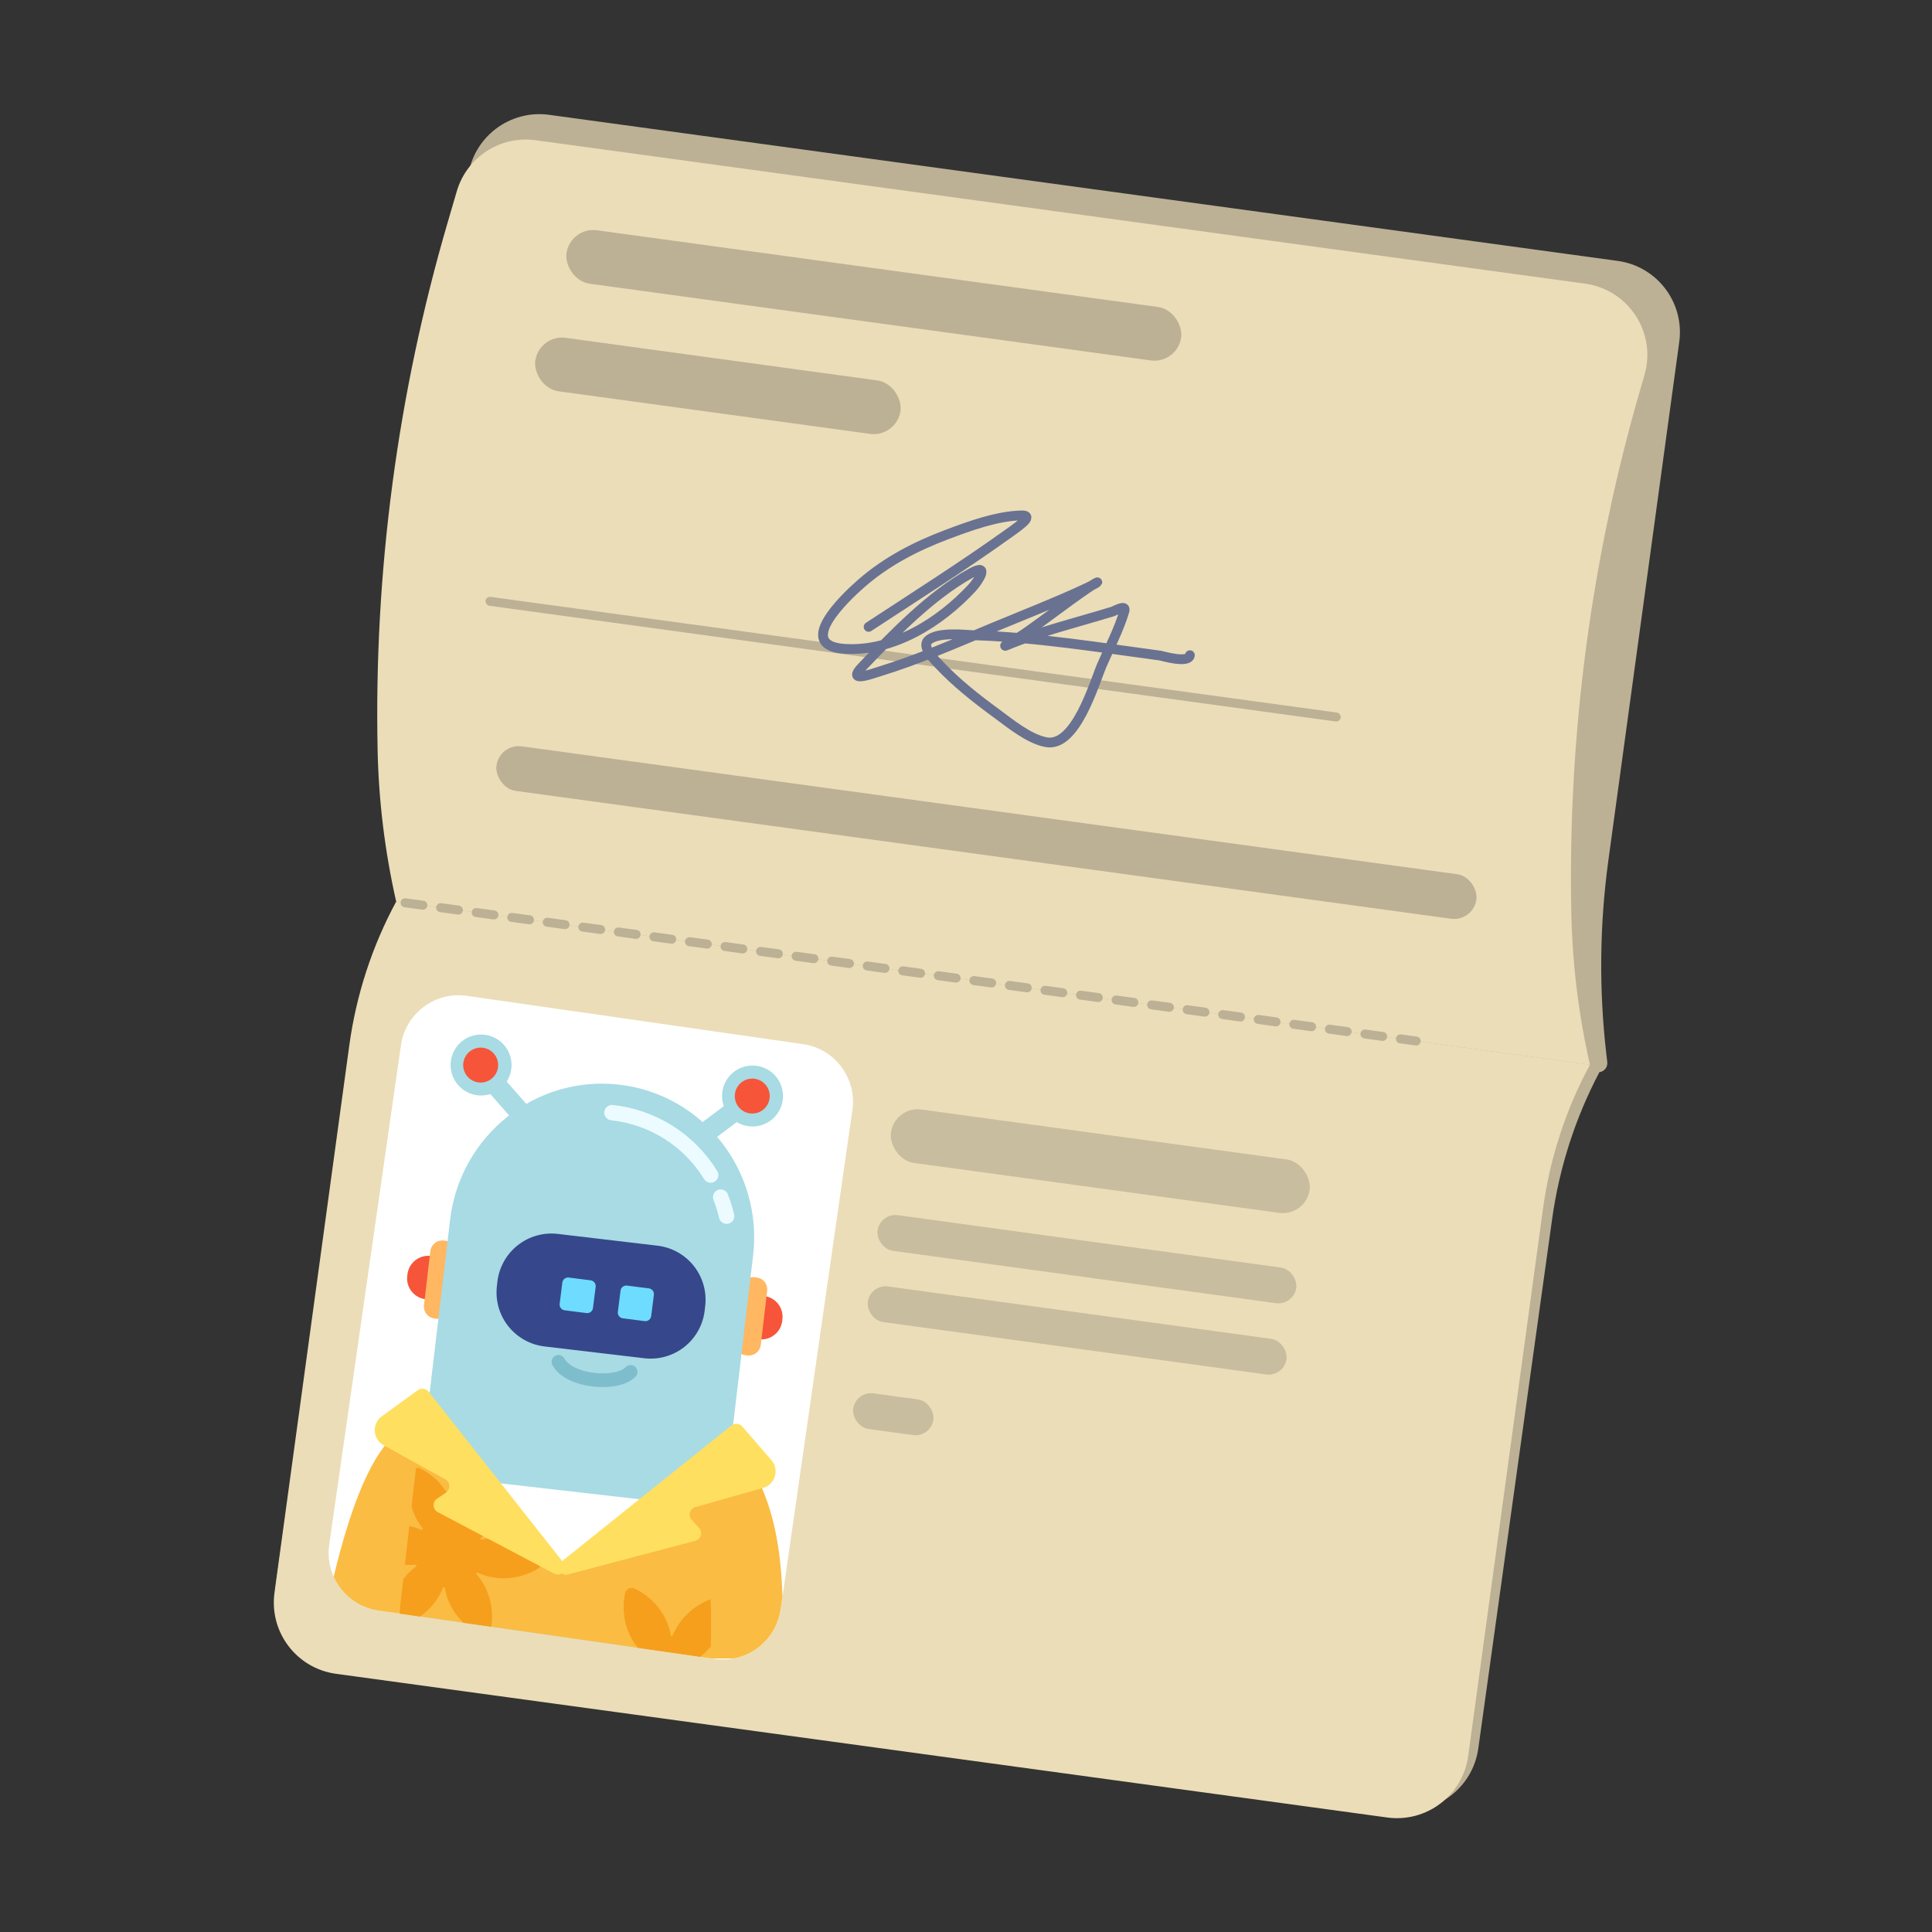 <?xml version="1.0"?>
<svg xmlns="http://www.w3.org/2000/svg" viewBox="0 0 112 112" fill="none">
<rect x="0" y="0" width="112" height="112" fill="#333333" stroke="none"/>
<path fill-rule="evenodd" clip-rule="evenodd" d="M32.561 13.207C31.681 13.086 30.869 13.703 30.749 14.583C30.628 15.464 31.245 16.275 32.125 16.395L64.57 20.831C65.451 20.951 66.262 20.335 66.382 19.454C66.503 18.574 65.887 17.762 65.006 17.642L32.561 13.207ZM49.37 66.936C49.49 66.055 50.302 65.439 51.182 65.559L72.266 68.442C73.146 68.562 73.763 69.373 73.642 70.254C73.522 71.134 72.71 71.751 71.83 71.63L50.746 68.748C49.866 68.628 49.25 67.816 49.37 66.936ZM48.571 72.781C48.651 72.195 49.192 71.784 49.779 71.864L71.925 74.891C72.513 74.972 72.923 75.513 72.843 76.1C72.763 76.686 72.222 77.097 71.635 77.017L49.489 73.99C48.902 73.909 48.491 73.368 48.571 72.781ZM49.198 76.114C48.611 76.034 48.07 76.444 47.99 77.031C47.91 77.618 48.321 78.159 48.908 78.24L71.054 81.267C71.641 81.347 72.182 80.936 72.262 80.349C72.343 79.762 71.932 79.222 71.345 79.141L49.198 76.114ZM47.118 83.41C47.198 82.823 47.739 82.412 48.326 82.492L51.881 82.978C52.468 83.058 52.879 83.599 52.799 84.186C52.718 84.773 52.178 85.184 51.59 85.104L48.036 84.618C47.449 84.537 47.038 83.997 47.118 83.41ZM26.572 45.141C26.672 44.408 27.348 43.894 28.082 43.994L82.232 51.397C82.966 51.497 83.479 52.173 83.379 52.907C83.278 53.641 82.602 54.154 81.868 54.054L27.718 46.652C26.985 46.551 26.471 45.875 26.572 45.141ZM31.689 19.584C30.809 19.463 29.998 20.079 29.877 20.96C29.757 21.841 30.373 22.652 31.254 22.772L49.239 25.231C50.119 25.351 50.93 24.735 51.051 23.855C51.171 22.974 50.555 22.163 49.674 22.042L31.689 19.584Z" fill="#7161D2"/>
<path fill-rule="evenodd" clip-rule="evenodd" d="M92.719 62.154C92.996 62.12 93.209 61.867 93.175 61.574L93.123 61.128C92.69 57.393 92.728 53.617 93.237 49.892L97.348 19.821C97.66 17.539 96.063 15.437 93.781 15.125L31.833 6.656C29.551 6.345 27.448 7.941 27.136 10.223L23.026 40.294C22.516 44.02 22.478 47.795 22.911 51.53L23.038 52.622C21.648 55.269 20.725 58.135 20.309 61.096L15.999 91.806C15.678 94.092 17.276 96.204 19.564 96.517L81.004 104.916C83.281 105.227 85.381 103.637 85.698 101.36L89.981 70.654C90.395 67.683 91.322 64.807 92.719 62.154Z" fill="#BCB195"/>
<path d="M22.967 52.266L92.169 61.726C90.771 64.318 89.85 67.14 89.451 70.058L85.113 101.795C84.801 104.077 82.698 105.674 80.417 105.362L19.478 97.032C17.196 96.72 15.6 94.617 15.912 92.335L20.25 60.598C20.649 57.68 21.569 54.858 22.967 52.266Z" fill="#EBDDB8"/>
<rect x="51.861" y="64.107" width="24.498" height="3.127" rx="1.564" transform="rotate(7.784 51.861 64.107)" fill="#C9BD9F"/>
<rect x="51.014" y="70.305" width="24.498" height="2.085" rx="1.042" transform="rotate(7.784 51.014 70.305)" fill="#C9BD9F"/>
<rect x="50.449" y="74.436" width="24.498" height="2.085" rx="1.042" transform="rotate(7.784 50.449 74.436)" fill="#C9BD9F"/>
<rect x="49.602" y="80.633" width="4.691" height="2.085" rx="1.042" transform="rotate(7.784 49.602 80.633)" fill="#C9BD9F"/>
<path d="M22.967 52.266L92.169 61.726C91.518 58.855 91.153 55.9 91.092 52.957C90.877 42.603 92.248 32.278 95.157 22.339L95.33 21.748C96.046 19.302 94.419 16.791 91.893 16.445L31.047 8.128C29.002 7.848 27.06 9.107 26.48 11.088L25.956 12.879C23.047 22.818 21.676 33.143 21.891 43.497C21.952 46.44 22.316 49.395 22.967 52.266Z" fill="#EBDDB8"/>
<path d="M23.483 52.336L82.098 60.349" stroke="#BCB195" stroke-width="0.521" stroke-linecap="round" stroke-dasharray="1.04 1.04"/>
<rect x="33.051" y="13.137" width="35.965" height="3.127" rx="1.564" transform="rotate(7.784 33.051 13.137)" fill="#BCB195"/>
<rect x="28.957" y="43.09" width="57.335" height="2.606" rx="1.303" transform="rotate(7.784 28.957 43.09)" fill="#BCB195"/>
<rect x="28.182" y="34.566" width="50.038" height="0.521" rx="0.261" transform="rotate(7.784 28.182 34.566)" fill="#BCB195"/>
<path d="M50.355 36.341C53.024 34.592 55.727 32.88 58.325 31.026C58.657 30.789 58.996 30.56 59.301 30.291C59.537 30.083 59.649 29.867 59.214 29.878C57.79 29.913 56.196 30.497 54.895 30.987C53.076 31.673 51.377 32.551 49.908 33.841C48.943 34.688 46.073 37.437 48.976 37.615C51.789 37.788 54.492 36.078 56.343 34.09C56.72 33.684 57.421 32.594 56.274 33.234C53.924 34.544 51.828 36.732 49.981 38.657C49.072 39.604 50.463 39.087 50.962 38.934C53.213 38.243 55.379 37.298 57.549 36.392C59.34 35.645 61.163 34.94 62.923 34.121C63.84 33.694 63.819 33.572 62.992 34.138C61.764 34.979 60.595 35.901 59.372 36.749C59.035 36.982 57.963 37.576 58.341 37.418C60.334 36.585 62.445 36.083 64.506 35.449C64.642 35.407 65.306 35.01 65.183 35.427C64.868 36.492 64.318 37.533 63.881 38.548C63.437 39.583 62.367 43.333 60.658 43.028C59.647 42.848 58.532 41.916 57.754 41.347C56.587 40.494 55.424 39.576 54.432 38.519C54.258 38.333 53.424 37.539 53.78 37.153C54.3 36.589 55.997 36.812 56.571 36.832C60.155 36.953 63.706 37.53 67.255 38.005C67.362 38.02 68.91 38.486 68.979 37.983" stroke="#697291" stroke-width="0.567" stroke-linecap="round" stroke-linejoin="round"/>
<rect x="31.242" y="19.372" width="21.37" height="3.127" rx="1.564" transform="rotate(7.784 31.242 19.372)" fill="#BCB195"/>
<path d="M23.244 60.591C23.509 58.746 25.22 57.465 27.065 57.73L46.554 60.53C48.399 60.795 49.68 62.505 49.415 64.351L45.255 93.306C44.99 95.151 43.279 96.432 41.434 96.167L21.945 93.367C20.1 93.102 18.819 91.391 19.084 89.546L23.244 60.591Z" fill="white"/>
<path d="M41.949 83.263L24.218 81.236C23.978 81.209 23.736 81.279 23.547 81.429C23.357 81.58 23.235 81.8 23.207 82.04L23.157 82.478C23.13 82.719 23.199 82.96 23.35 83.15C23.501 83.339 23.72 83.462 23.96 83.49L41.691 85.518C41.932 85.544 42.173 85.475 42.363 85.324C42.553 85.174 42.675 84.954 42.703 84.714L42.753 84.276C42.78 84.035 42.71 83.793 42.56 83.604C42.409 83.414 42.19 83.292 41.949 83.263Z" fill="#F6B11B"/>
<path d="M25.047 75.361L24.671 75.318C24.352 75.28 24.06 75.117 23.861 74.864C23.662 74.611 23.571 74.29 23.609 73.971L23.62 73.871C23.659 73.551 23.822 73.26 24.075 73.061C24.327 72.862 24.649 72.771 24.968 72.809L25.344 72.852L25.047 75.361Z" fill="#F65539"/>
<path d="M43.936 77.631L43.999 77.638C44.157 77.657 44.317 77.644 44.471 77.601C44.624 77.558 44.767 77.485 44.892 77.386C45.017 77.288 45.122 77.165 45.2 77.026C45.277 76.887 45.327 76.734 45.346 76.576L45.357 76.476C45.376 76.318 45.363 76.158 45.32 76.004C45.276 75.851 45.203 75.708 45.105 75.583C45.006 75.457 44.884 75.353 44.745 75.275C44.606 75.198 44.453 75.148 44.294 75.129L44.232 75.122C44.15 75.113 44.067 75.136 44.002 75.187C43.936 75.238 43.894 75.312 43.883 75.395L43.66 77.279C43.655 77.32 43.658 77.362 43.669 77.402C43.68 77.442 43.699 77.48 43.725 77.512C43.751 77.545 43.782 77.573 43.819 77.593C43.855 77.613 43.895 77.626 43.936 77.631Z" fill="#F65539"/>
<path d="M43.205 78.561L43.33 78.575C43.421 78.586 43.513 78.579 43.601 78.554C43.688 78.529 43.771 78.487 43.842 78.431C43.914 78.374 43.974 78.304 44.019 78.224C44.063 78.145 44.092 78.057 44.102 77.966L44.473 74.83C44.484 74.739 44.477 74.647 44.452 74.559C44.427 74.472 44.385 74.389 44.329 74.318C44.272 74.246 44.202 74.186 44.122 74.142C44.043 74.097 43.955 74.069 43.864 74.058L43.739 74.044C43.648 74.033 43.556 74.04 43.469 74.065C43.381 74.09 43.298 74.132 43.227 74.188C43.155 74.245 43.095 74.315 43.051 74.395C43.006 74.474 42.978 74.562 42.967 74.653L42.597 77.789C42.586 77.879 42.593 77.971 42.618 78.059C42.643 78.147 42.684 78.229 42.741 78.301C42.797 78.373 42.867 78.432 42.947 78.477C43.027 78.522 43.114 78.55 43.205 78.561Z" fill="#FFB762"/>
<path d="M25.312 76.447L25.187 76.433C25.096 76.422 25.009 76.393 24.929 76.349C24.849 76.304 24.779 76.244 24.723 76.173C24.666 76.101 24.624 76.019 24.599 75.931C24.575 75.843 24.567 75.751 24.578 75.66L24.948 72.524C24.959 72.433 24.988 72.346 25.032 72.266C25.077 72.187 25.137 72.117 25.209 72.06C25.28 72.004 25.362 71.962 25.45 71.937C25.538 71.912 25.63 71.905 25.721 71.916L25.846 71.93C25.936 71.941 26.024 71.969 26.104 72.014C26.183 72.058 26.254 72.118 26.31 72.19C26.367 72.262 26.409 72.344 26.433 72.432C26.458 72.52 26.465 72.612 26.455 72.702L26.084 75.837C26.073 75.928 26.045 76.016 26 76.095C25.956 76.175 25.896 76.245 25.824 76.302C25.753 76.359 25.67 76.401 25.582 76.425C25.494 76.45 25.402 76.457 25.312 76.447Z" fill="#FFB762"/>
<path d="M29.035 82.615L24.586 82.089C24.052 82.036 23.517 82.194 23.099 82.531C22.68 82.867 22.41 83.354 22.347 83.888C22.284 84.421 22.433 84.958 22.761 85.382C23.09 85.807 23.572 86.086 24.104 86.159L28.554 86.685L29.035 82.615Z" fill="#BEDCE4"/>
<path fill-rule="evenodd" clip-rule="evenodd" d="M23.137 93.539L21.944 93.367C20.757 93.197 19.803 92.428 19.345 91.409C19.567 90.468 19.863 89.341 20.223 88.227C20.542 87.24 20.928 86.209 21.382 85.308C21.805 84.467 22.413 83.475 23.286 82.838L25.742 86.202C25.742 86.202 25.742 86.202 25.742 86.202C25.735 86.208 25.662 86.269 25.537 86.441C25.409 86.619 25.262 86.863 25.102 87.18C24.782 87.817 24.471 88.625 24.187 89.507C23.701 91.012 23.338 92.576 23.137 93.539Z" fill="#FABC43"/>
<path fill-rule="evenodd" clip-rule="evenodd" d="M40.904 96.091L23.391 93.575L26.091 70.725C26.67 65.819 31.071 62.308 35.923 62.881C40.774 63.455 44.239 67.896 43.656 72.801L40.904 96.091Z" fill="#A8DBE4"/>
<path d="M38.313 87.055L25.971 85.644L25.491 89.837L37.833 91.249L38.313 87.055Z" fill="white"/>
<path d="M25.885 87.061L27.318 87.23C27.354 87.236 27.39 87.235 27.425 87.226C27.461 87.218 27.494 87.202 27.523 87.18C27.552 87.158 27.576 87.131 27.594 87.099C27.612 87.068 27.623 87.033 27.628 86.997C27.632 86.961 27.628 86.924 27.618 86.89C27.608 86.855 27.59 86.823 27.567 86.795C27.544 86.767 27.515 86.745 27.483 86.728C27.45 86.712 27.415 86.702 27.379 86.7L25.948 86.533C25.88 86.529 25.812 86.551 25.76 86.595C25.707 86.639 25.674 86.701 25.666 86.769C25.658 86.837 25.677 86.905 25.718 86.96C25.759 87.015 25.82 87.052 25.887 87.063L25.885 87.061Z" fill="#A2CED8"/>
<path d="M25.614 89.278L27.047 89.447C27.115 89.451 27.182 89.429 27.235 89.385C27.287 89.341 27.321 89.278 27.328 89.21C27.336 89.142 27.318 89.074 27.276 89.019C27.235 88.965 27.175 88.928 27.107 88.916L25.674 88.748C25.606 88.743 25.539 88.765 25.486 88.809C25.434 88.853 25.4 88.916 25.392 88.984C25.385 89.052 25.403 89.12 25.445 89.175C25.486 89.23 25.546 89.266 25.614 89.278L25.614 89.278Z" fill="#A2CED8"/>
<path d="M25.753 88.166L27.186 88.336C27.254 88.34 27.321 88.318 27.374 88.274C27.426 88.23 27.46 88.168 27.468 88.1C27.475 88.032 27.457 87.963 27.416 87.909C27.374 87.854 27.314 87.817 27.246 87.806L25.814 87.637C25.743 87.629 25.673 87.649 25.617 87.693C25.562 87.737 25.527 87.801 25.519 87.871C25.511 87.941 25.531 88.012 25.575 88.067C25.619 88.123 25.683 88.158 25.753 88.166Z" fill="#A2CED8"/>
<path d="M26.016 85.946L27.448 86.115C27.516 86.119 27.584 86.097 27.636 86.053C27.689 86.009 27.722 85.947 27.73 85.879C27.738 85.811 27.719 85.742 27.678 85.688C27.637 85.633 27.576 85.596 27.509 85.585L26.077 85.416C26.009 85.412 25.941 85.434 25.889 85.478C25.836 85.522 25.803 85.584 25.795 85.652C25.787 85.72 25.806 85.789 25.847 85.843C25.888 85.898 25.949 85.935 26.016 85.946Z" fill="#A2CED8"/>
<path fill-rule="evenodd" clip-rule="evenodd" d="M40.174 65.464L42.076 64.037L42.79 64.989L40.888 66.416L40.174 65.464Z" fill="#A8DBE4"/>
<path fill-rule="evenodd" clip-rule="evenodd" d="M29.707 64.883L28.249 63.223L29.143 62.438L30.601 64.097L29.707 64.883Z" fill="#A8DBE4"/>
<path d="M31.568 78.055L37.348 78.739C37.76 78.788 38.176 78.755 38.575 78.642C38.974 78.53 39.347 78.34 39.672 78.084C39.997 77.827 40.269 77.509 40.471 77.147C40.673 76.786 40.803 76.388 40.851 75.977L40.881 75.717C40.93 75.305 40.897 74.889 40.784 74.49C40.672 74.091 40.482 73.719 40.225 73.393C39.968 73.068 39.65 72.797 39.289 72.594C38.928 72.392 38.53 72.263 38.118 72.214L32.339 71.531C31.508 71.433 30.672 71.668 30.015 72.187C29.358 72.705 28.934 73.463 28.835 74.293L28.806 74.553C28.707 75.384 28.943 76.219 29.461 76.876C29.979 77.533 30.737 77.957 31.568 78.055Z" fill="#36488B"/>
<path d="M35.974 74.818C35.998 74.634 36.165 74.504 36.349 74.528L37.616 74.688C37.799 74.712 37.929 74.879 37.906 75.063L37.75 76.295C37.727 76.479 37.559 76.609 37.375 76.586L36.108 76.425C35.925 76.402 35.795 76.234 35.818 76.051L35.974 74.818Z" fill="#6EDCFF"/>
<path d="M32.599 74.352C32.623 74.168 32.79 74.038 32.974 74.062L34.241 74.222C34.424 74.246 34.554 74.413 34.531 74.597L34.375 75.829C34.352 76.013 34.184 76.143 34 76.12L32.733 75.959C32.55 75.936 32.42 75.768 32.443 75.585L32.599 74.352Z" fill="#6EDCFF"/>
<path fill-rule="evenodd" clip-rule="evenodd" d="M35.427 64.944C36.527 65.062 37.584 65.431 38.519 66.022C39.453 66.613 40.239 67.411 40.817 68.353C40.946 68.564 41.221 68.629 41.431 68.501C41.641 68.372 41.707 68.097 41.578 67.887C40.929 66.828 40.045 65.932 38.996 65.268C37.946 64.604 36.758 64.19 35.523 64.057C35.278 64.031 35.058 64.208 35.031 64.453C35.005 64.698 35.182 64.918 35.427 64.944Z" fill="#ECFBFF"/>
<path fill-rule="evenodd" clip-rule="evenodd" d="M41.613 68.982C41.384 69.072 41.271 69.331 41.362 69.561C41.495 69.9 41.604 70.249 41.687 70.605C41.743 70.845 41.983 70.994 42.223 70.938C42.463 70.882 42.612 70.642 42.556 70.403C42.464 70.004 42.342 69.614 42.192 69.234C42.102 69.004 41.843 68.891 41.613 68.982Z" fill="#ECFBFF"/>
<path d="M37.163 87.701L41.769 88.246C42.308 88.309 42.851 88.156 43.278 87.82C43.704 87.483 43.98 86.991 44.044 86.451C44.107 85.912 43.954 85.369 43.618 84.942C43.281 84.515 42.789 84.24 42.249 84.176L37.608 83.627L37.163 87.701Z" fill="#A8DBE4"/>
<path fill-rule="evenodd" clip-rule="evenodd" d="M32.185 78.598C32.378 78.495 32.618 78.567 32.722 78.76C32.825 78.951 33.035 79.136 33.353 79.289C33.666 79.439 34.052 79.543 34.453 79.589C34.853 79.636 35.251 79.624 35.585 79.558C35.928 79.49 36.157 79.374 36.273 79.253C36.425 79.096 36.676 79.09 36.834 79.242C36.991 79.394 36.996 79.644 36.845 79.802C36.568 80.09 36.156 80.252 35.739 80.335C35.312 80.419 34.83 80.431 34.361 80.376C33.892 80.321 33.418 80.199 33.01 80.003C32.606 79.809 32.235 79.527 32.024 79.134C31.921 78.942 31.993 78.702 32.185 78.598Z" fill="#7EBDCC"/>
<path d="M43.424 65.292C43.771 65.332 44.122 65.268 44.433 65.108C44.743 64.948 45 64.7 45.169 64.394C45.339 64.089 45.414 63.74 45.385 63.392C45.356 63.044 45.225 62.712 45.008 62.438C44.791 62.165 44.497 61.962 44.164 61.855C43.832 61.748 43.475 61.743 43.139 61.839C42.803 61.935 42.503 62.128 42.277 62.395C42.051 62.661 41.91 62.989 41.87 63.336C41.816 63.801 41.95 64.269 42.242 64.636C42.533 65.003 42.958 65.239 43.424 65.292Z" fill="#A8DBE4"/>
<path d="M43.494 64.547C43.693 64.57 43.895 64.533 44.073 64.442C44.251 64.35 44.398 64.207 44.496 64.032C44.593 63.857 44.636 63.657 44.619 63.457C44.603 63.257 44.528 63.067 44.403 62.91C44.278 62.753 44.11 62.637 43.919 62.575C43.728 62.514 43.523 62.511 43.331 62.566C43.138 62.621 42.966 62.732 42.836 62.885C42.707 63.038 42.625 63.226 42.603 63.425C42.572 63.692 42.649 63.961 42.816 64.171C42.983 64.381 43.227 64.517 43.494 64.547Z" fill="#F65539"/>
<path d="M27.687 63.496C28.034 63.536 28.385 63.472 28.696 63.312C29.007 63.152 29.263 62.904 29.433 62.599C29.602 62.293 29.677 61.944 29.649 61.596C29.62 61.248 29.489 60.916 29.272 60.642C29.054 60.369 28.761 60.166 28.428 60.059C28.096 59.952 27.739 59.946 27.403 60.042C27.067 60.138 26.767 60.332 26.541 60.598C26.315 60.865 26.173 61.192 26.133 61.539C26.08 62.005 26.214 62.472 26.505 62.839C26.797 63.206 27.221 63.442 27.687 63.496Z" fill="#A8DBE4"/>
<path d="M27.75 62.751C27.949 62.774 28.151 62.737 28.329 62.645C28.507 62.553 28.654 62.411 28.751 62.236C28.849 62.06 28.892 61.86 28.875 61.661C28.859 61.461 28.783 61.27 28.659 61.114C28.534 60.957 28.366 60.84 28.175 60.779C27.984 60.718 27.779 60.715 27.586 60.77C27.394 60.825 27.222 60.936 27.092 61.089C26.963 61.242 26.881 61.43 26.858 61.629C26.828 61.896 26.905 62.164 27.072 62.375C27.239 62.585 27.483 62.72 27.75 62.751Z" fill="#F65539"/>
<path fill-rule="evenodd" clip-rule="evenodd" d="M41.214 96.136L23.177 93.545L24.261 84.071L32.426 90.995L42.546 84.494L41.214 96.136Z" fill="#FABC43"/>
<path fill-rule="evenodd" clip-rule="evenodd" d="M24.338 93.712L23.149 93.541L23.377 91.547C23.588 91.266 23.839 91.017 24.122 90.808C24.132 90.801 24.139 90.791 24.143 90.779C24.146 90.767 24.146 90.755 24.141 90.743C24.137 90.732 24.129 90.722 24.119 90.716C24.108 90.709 24.096 90.706 24.084 90.707C23.881 90.725 23.676 90.726 23.472 90.71L23.729 88.467C23.968 88.515 24.202 88.586 24.427 88.68C24.438 88.685 24.451 88.686 24.463 88.683C24.475 88.68 24.485 88.673 24.493 88.663C24.501 88.653 24.505 88.641 24.505 88.629C24.505 88.616 24.5 88.604 24.493 88.594C24.25 88.282 24.058 87.933 23.926 87.56C23.903 87.495 23.885 87.433 23.867 87.371C23.865 87.361 23.862 87.351 23.859 87.341L24.115 85.102C24.203 85.083 24.296 85.095 24.376 85.136C25.064 85.481 25.632 86.027 26.005 86.701C26.177 87.018 26.302 87.358 26.374 87.711C26.376 87.722 26.382 87.733 26.391 87.741C26.399 87.749 26.41 87.754 26.422 87.756C26.434 87.757 26.446 87.754 26.456 87.749C26.467 87.743 26.475 87.734 26.48 87.723C26.634 87.348 26.849 87.002 27.117 86.698C27.431 86.339 27.418 86.506 27.399 86.73C27.382 86.939 27.361 87.199 27.598 87.129C27.655 87.111 27.716 87.107 27.775 87.117C27.834 87.126 27.891 87.149 27.94 87.184C27.989 87.219 28.029 87.264 28.058 87.317C28.087 87.369 28.104 87.428 28.107 87.488C28.116 87.724 28.38 87.703 28.619 87.684C28.911 87.66 29.167 87.639 28.879 88.095C28.621 88.506 28.283 88.861 27.885 89.14C27.874 89.147 27.866 89.158 27.862 89.17C27.858 89.183 27.859 89.196 27.864 89.208C27.869 89.22 27.878 89.23 27.89 89.237C27.901 89.243 27.914 89.245 27.927 89.242C28.401 89.16 28.887 89.171 29.358 89.274C30.075 89.435 30.731 89.797 31.25 90.317C31.293 90.359 31.326 90.411 31.346 90.468C31.367 90.525 31.374 90.585 31.367 90.646C31.36 90.706 31.339 90.763 31.307 90.814C31.274 90.865 31.231 90.908 31.179 90.94C30.521 91.34 29.757 91.532 28.988 91.491C28.543 91.465 28.105 91.359 27.698 91.176C27.686 91.171 27.673 91.17 27.661 91.173C27.649 91.176 27.638 91.184 27.63 91.194C27.622 91.204 27.618 91.216 27.619 91.229C27.619 91.242 27.624 91.254 27.632 91.264C27.907 91.585 28.124 91.951 28.275 92.346C28.511 92.972 28.581 93.648 28.479 94.307L26.864 94.075C26.613 93.832 26.395 93.555 26.218 93.25C26.005 92.882 25.859 92.48 25.786 92.061C25.784 92.049 25.779 92.038 25.77 92.03C25.761 92.021 25.75 92.016 25.738 92.015C25.726 92.013 25.713 92.016 25.703 92.022C25.693 92.028 25.685 92.038 25.68 92.049C25.514 92.459 25.275 92.835 24.975 93.161C24.782 93.368 24.569 93.553 24.338 93.712Z" fill="#F69F1C"/>
<path fill-rule="evenodd" clip-rule="evenodd" d="M40.581 96.045L36.975 95.527C36.732 95.226 36.538 94.889 36.4 94.527C36.142 93.84 36.083 93.093 36.231 92.373C36.243 92.314 36.268 92.258 36.305 92.21C36.342 92.162 36.389 92.123 36.443 92.096C36.497 92.069 36.557 92.055 36.617 92.054C36.678 92.054 36.738 92.067 36.792 92.093C37.489 92.422 38.069 92.955 38.458 93.62C38.67 93.988 38.816 94.39 38.889 94.808C38.891 94.82 38.897 94.831 38.905 94.84C38.914 94.848 38.925 94.854 38.937 94.855C38.949 94.856 38.962 94.854 38.972 94.847C38.983 94.841 38.99 94.832 38.995 94.82C39.162 94.411 39.401 94.034 39.7 93.709C40.2 93.171 40.843 92.785 41.553 92.597C41.572 92.594 41.591 92.591 41.61 92.59L41.298 95.323C41.094 95.596 40.853 95.839 40.581 96.045Z" fill="#F69F1C"/>
<path fill-rule="evenodd" clip-rule="evenodd" d="M41.255 96.142L41.206 96.135C41.207 95.81 41.209 95.483 41.212 95.155L41.212 95.155L41.212 95.155C41.224 93.731 41.236 92.282 41.067 90.844C40.861 89.087 40.41 87.652 39.58 86.625L42.819 84.007C44.361 85.915 44.957 88.256 45.204 90.359C45.289 91.09 45.336 91.829 45.36 92.547L45.251 93.306C45.04 94.773 43.916 95.883 42.537 96.143L41.255 96.142Z" fill="#FABC43"/>
<path d="M43.035 82.702L44.715 84.638C44.827 84.765 44.904 84.918 44.94 85.083C44.975 85.249 44.969 85.42 44.92 85.582C44.871 85.744 44.783 85.891 44.662 86.009C44.541 86.127 44.392 86.213 44.229 86.258L40.313 87.368C40.238 87.389 40.169 87.429 40.114 87.485C40.058 87.54 40.018 87.609 39.997 87.685C39.976 87.76 39.975 87.84 39.993 87.916C40.012 87.992 40.05 88.062 40.104 88.119L40.523 88.567C40.577 88.625 40.615 88.696 40.633 88.773C40.652 88.851 40.65 88.931 40.628 89.007C40.606 89.084 40.564 89.153 40.507 89.208C40.45 89.263 40.38 89.303 40.303 89.323L32.928 91.271C32.477 91.388 32.187 90.818 32.547 90.53L42.392 82.644C42.486 82.569 42.605 82.533 42.725 82.543C42.845 82.554 42.956 82.611 43.035 82.702Z" fill="#FFDF60"/>
<path d="M24.213 80.595L22.139 82.101C22.002 82.2 21.892 82.332 21.82 82.485C21.748 82.638 21.715 82.806 21.726 82.975C21.737 83.144 21.791 83.307 21.882 83.449C21.973 83.592 22.099 83.709 22.247 83.789L25.812 85.755C25.881 85.792 25.939 85.847 25.98 85.914C26.022 85.981 26.046 86.057 26.049 86.135C26.053 86.214 26.036 86.292 26.001 86.362C25.965 86.432 25.912 86.492 25.847 86.536L25.339 86.877C25.273 86.922 25.219 86.982 25.184 87.053C25.148 87.124 25.132 87.203 25.136 87.282C25.14 87.362 25.165 87.438 25.208 87.505C25.251 87.572 25.311 87.626 25.381 87.663L32.126 91.226C32.538 91.442 32.95 90.952 32.665 90.59L24.853 80.683C24.778 80.588 24.67 80.527 24.55 80.51C24.431 80.494 24.31 80.524 24.213 80.595Z" fill="#FFDF60"/>
</svg>
